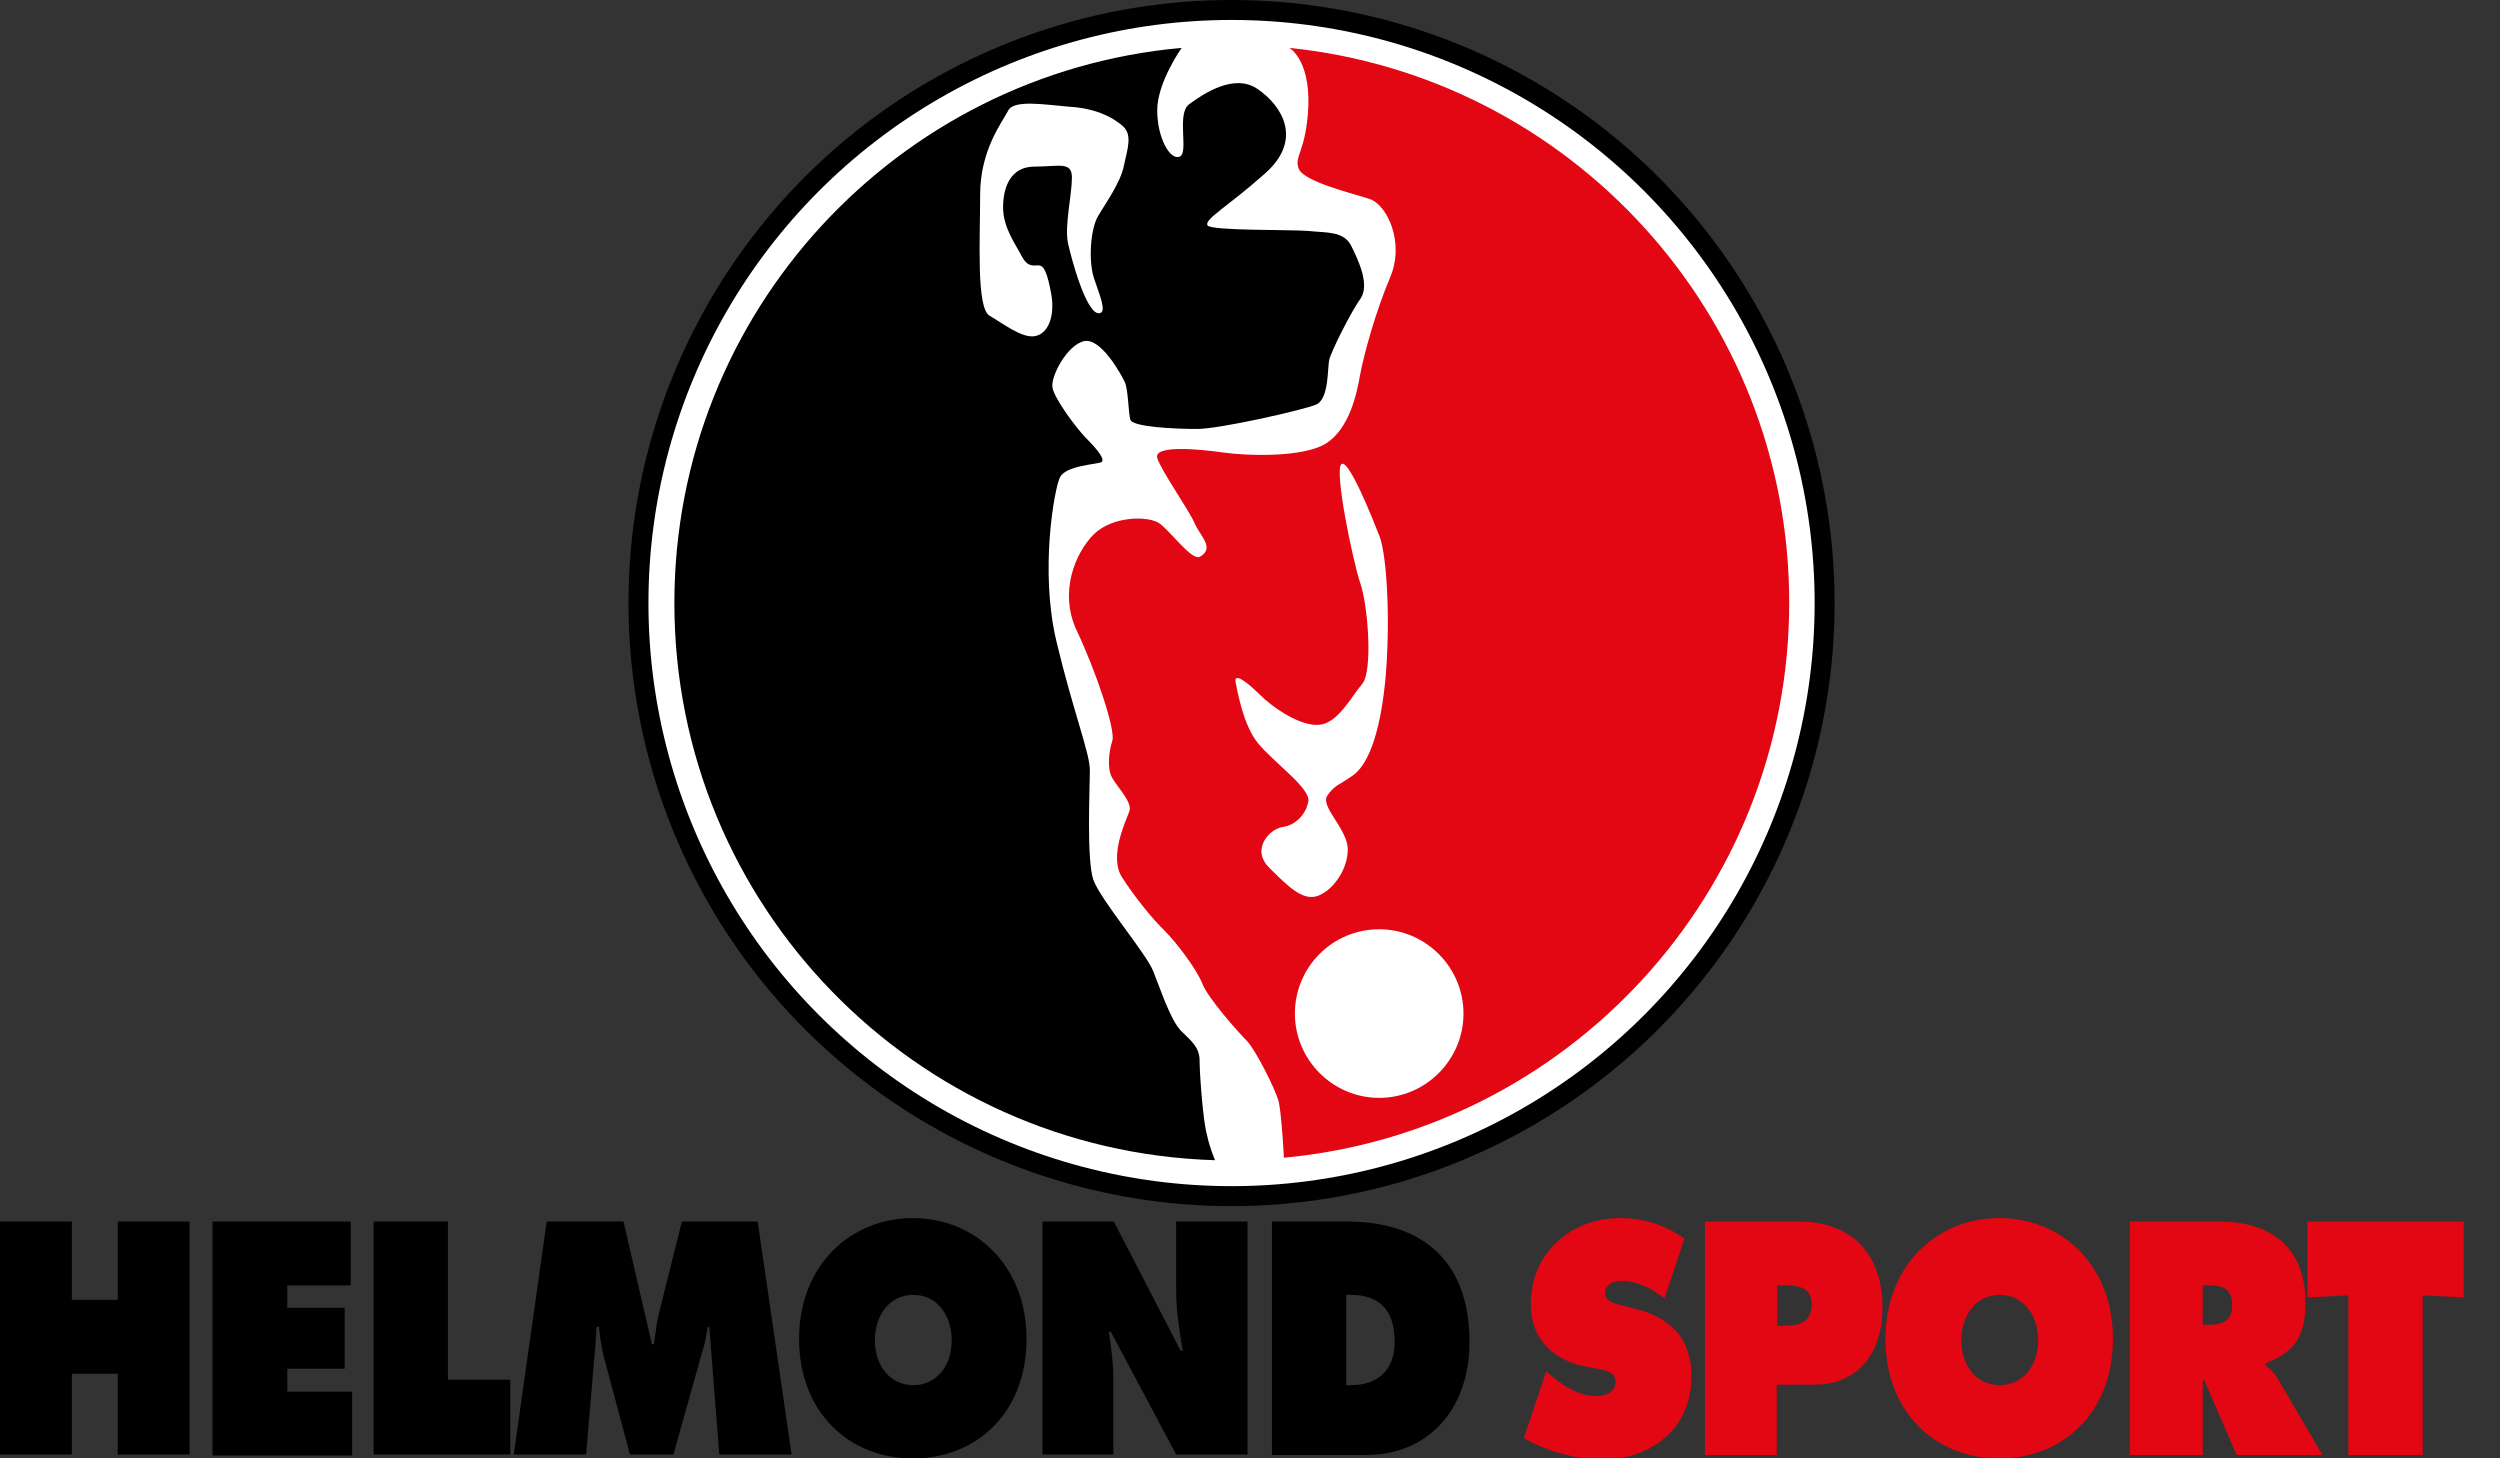<?xml version="1.0" encoding="utf-8"?>
<!-- Generator: Adobe Illustrator 21.0.0, SVG Export Plug-In . SVG Version: 6.00 Build 0)  -->
<svg version="1.1" id="Laag_1" xmlns="http://www.w3.org/2000/svg" xmlns:xlink="http://www.w3.org/1999/xlink" x="0px" y="0px"
	 viewBox="0 0 501.2 292.4" style="enable-background:new 0 0 501.2 292.4;" xml:space="preserve">
<rect x="0" y="0" width="501.2" height="292.4" fill="#333333" stroke="none"/>
<style type="text/css">
	.st0{fill:#FFFFFF;}
	.st1{fill:#E30613;}
</style>
<circle cx="246.9" cy="120.9" r="120.9"/>
<circle class="st0" cx="246.9" cy="120.9" r="116.9"/>
<path d="M243.6,232.6c-60.2-1.8-108.4-51.1-108.4-111.7c0-58.3,44.7-106.2,101.7-111.3c0,0-4.9,6.9-4.9,12.5c0,5.6,2.6,10.1,4.5,9.3
	c1.9-0.7-0.7-8.6,1.9-10.5c2.6-1.9,9-6.4,13.8-3c4.9,3.4,9,10.1,1.5,16.8c-7.5,6.7-12.4,9.3-11.6,10.5c0.8,1.1,16.5,0.8,20.2,1.1
	c3.7,0.4,7.1,0,8.6,3c1.5,3,3.7,7.8,1.9,10.5c-1.9,2.6-6,10.8-6.3,12.3c-0.4,1.5,0,7.8-2.6,9c-2.6,1.1-19.4,4.9-23.9,4.9
	c-4.5,0-13.1-0.4-13.4-1.9c-0.4-1.5-0.4-6-1.1-7.5c-0.7-1.5-4.8-9-8.2-8.2c-3.4,0.8-6.7,7.1-6.3,9.3c0.4,2.2,4.5,7.8,6.7,10.1
	c2.3,2.3,4.1,4.5,3,4.9c-1.1,0.4-7.1,0.7-8.2,3c-1.1,2.2-4.1,18.7-0.7,32.9c3.4,14.2,6.7,22.4,6.7,25.8c0,3.4-0.7,17.9,0.7,22
	c1.5,4.1,10.5,14.6,12,18.3c1.5,3.7,3.4,9.7,5.6,12c2.3,2.2,3.7,3.4,3.7,6c0,2.6,0.7,12.3,1.5,14.9
	C242.5,230.1,243.6,232.6,243.6,232.6"/>
<path class="st1" d="M257.4,232.1c56.8-5.3,101.3-53.1,101.3-111.3c0-57.8-43.9-105.4-100.2-111.2c0,0,4.1,2.3,3.8,11.6
	c-0.4,9.3-3,10.1-1.9,12.7c1.2,2.6,10.9,4.9,14.2,6c3.4,1.1,7.1,8.6,4.1,15.7c-3,7.1-5.2,15.3-6,19.4c-0.7,4.1-2.2,10.8-6.7,13.8
	c-4.5,3-16.1,2.6-20.9,1.9c-4.9-0.7-13.8-1.5-13.1,1.1c0.8,2.6,6.4,10.5,7.5,13.1c1.1,2.6,4.1,4.9,1.1,6.7c-1.6,1-6-5.2-8.2-6.7
	c-2.2-1.5-9.3-1.5-13.1,2.2c-3.7,3.7-7.1,11.6-3.4,19.4c3.7,7.8,7.8,19.8,7.1,22c-0.7,2.2-1.1,5.6,0,7.5c1.1,1.9,4.1,4.9,3.4,6.7
	c-0.7,1.9-4.1,9-1.5,13.1c2.6,4.1,6.3,8.6,8.6,10.8c2.2,2.2,6.3,7.5,7.5,10.5c1.1,3,7.5,10.1,9,11.6c1.5,1.5,5.6,9.3,6.4,12.3
	C257,224.2,257.4,232.1,257.4,232.1"/>
<path class="st0" d="M220.4,62.8c1.6-0.2,0-3.7-1.1-7.1c-1.1-3.4-0.7-9.7,0.8-12.3c1.5-2.6,4.5-6.7,5.2-10.1
	c0.7-3.4,1.9-6.4-0.4-8.2c-2.3-1.9-5.6-3.4-10.5-3.7c-4.8-0.4-11.2-1.5-12.3,0.8c-1.1,2.2-5.6,7.8-5.6,16.8c0,9-0.8,22.8,1.9,24.3
	c2.6,1.5,6.4,4.5,9,4.1c2.6-0.4,4.1-3.7,3.4-8.2c-0.8-4.5-1.5-6-2.6-6c-1.1,0-2.2,0.4-3.4-1.9c-1.1-2.2-3.7-5.6-3.7-9.7
	c0-4.1,1.5-8.2,6.3-8.2c4.9,0,7.5-1.1,7.5,2.2c0,3.4-1.5,9.7-0.8,13.1C214.8,51.9,217.8,63.1,220.4,62.8"/>
<path class="st0" d="M269,93c-1.7,0.8,2.3,19.8,3.7,23.9c1.5,4.1,2.6,17.6,0.4,20.2c-2.2,2.6-4.9,7.9-8.6,8.2
	c-3.7,0.4-9.3-3.4-11.9-6c-2.6-2.6-5.2-4.5-4.9-2.6c0.4,1.9,1.5,8.6,4.5,12.3c3,3.7,10.5,9,10.1,11.6c-0.4,2.6-2.6,4.9-5.2,5.2
	c-2.6,0.4-6.4,4.5-2.6,8.2c3.7,3.7,6.7,6.7,9.7,5.6c3-1.1,6-5.2,6-9.3c0-4.1-5.6-8.6-4.1-10.8c1.5-2.2,2.6-2.2,5.2-4.1
	c2.6-1.9,5.2-7.1,6.4-18.7c1.1-11.6,0.4-25-1.1-29.1C275,103.5,270.5,92.3,269,93"/>
<path class="st0" d="M276.5,186.3c-9.4,0-16.9,7.6-16.9,16.9c0,9.3,7.6,16.9,16.9,16.9c9.3,0,16.9-7.6,16.9-16.9
	C293.4,193.9,285.8,186.3,276.5,186.3"/>
<path d="M0,244.9h14.4v15.7h9.2v-15.7H38v46.7H23.6v-16.2h-9.2v16.2H0V244.9z"/>
<path d="M42.6,244.9h27.7v12.8H57.6v4.5h11.5v12.2H57.6v4.6h13v12.8H42.6V244.9z"/>
<path d="M74.9,244.9h14.9v31.7h12.5v15H74.9V244.9z"/>
<path d="M109.6,244.9h15.4l5.7,24.6h0.4c0.3-2,0.5-4.2,1-6.2l4.6-18.4h15.2l6.8,46.7h-14.5l-2-25.6h-0.3c-0.3,1.5-0.5,3.2-1,4.6
	l-5.9,21h-8.7l-5.3-19.8c-0.4-2-0.8-3.8-0.9-5.8h-0.5c-0.1,1.9-0.2,3.8-0.4,5.6l-1.7,20h-14.5L109.6,244.9z"/>
<path d="M205.8,268.4c0,15-10.2,24-22.8,24c-12.5,0-22.8-9-22.8-24c0-14.7,10.3-24.2,22.8-24.2C195.5,244.2,205.8,253.7,205.8,268.4
	z M175.4,268.7c0,5.3,3.2,9,7.7,9c4.5,0,7.7-3.7,7.7-9c0-5-2.9-9.1-7.7-9.1C178.3,259.6,175.4,263.7,175.4,268.7z"/>
<path d="M209,244.9h14.3l13.4,25.9h0.4c-0.6-3.9-1.3-7.9-1.3-11.9v-14h14.3v46.7h-14.3l-13.1-24.6h-0.4c0.5,3.2,0.9,6.3,0.9,9.4
	v15.2H209V244.9z"/>
<path d="M255,244.9h15.2c13.8,0,24.4,6.9,24.4,24.1c0,13.9-8.6,22.7-20.7,22.7H255V244.9z M269.9,277.7h0.9c5,0,8.8-2.6,8.8-8.7
	c0-6.6-3.3-9.4-8.8-9.4h-0.9V277.7z"/>
<path class="st1" d="M310,274.9l0.8,0.7c2.7,2.4,5.9,4.3,9.3,4.3c1.5,0,3.8-0.7,3.8-2.8c0-2.1-2-2.3-3.3-2.6l-3-0.6
	c-5.8-1.2-10.7-5.1-10.7-12.4c0-11.1,8.9-17.3,17.8-17.3c4.7,0,9,1.3,13,4.1l-4,12c-2.6-2-5.5-3.5-8.7-3.5c-1.3,0-3.2,0.6-3.2,2.5
	c0,1.7,1.9,2,3,2.3l3.4,0.9c6.3,1.6,10.9,5.5,10.9,13.4c0,11.2-8.9,16.7-17.8,16.7c-5.2,0-11.2-1.6-15.8-4.3L310,274.9z"/>
<path class="st1" d="M341.8,244.9h18.9c9.6,0,16.7,5.6,16.7,17.2c0,9.5-5.2,15.5-13.6,15.5h-7.6v14.1h-14.4V244.9z M356.2,265.8h1.5
	c2.6,0,5.5-0.5,5.5-4.3c0-3.7-3.1-3.8-5.5-3.8h-1.4V265.8z"/>
<path class="st1" d="M423.6,268.4c0,15-10.2,24-22.8,24c-12.5,0-22.8-9-22.8-24c0-14.7,10.3-24.2,22.8-24.2
	C413.4,244.2,423.6,253.7,423.6,268.4z M393.2,268.7c0,5.3,3.2,9,7.7,9c4.5,0,7.7-3.7,7.7-9c0-5-2.9-9.1-7.7-9.1
	C396.1,259.6,393.2,263.7,393.2,268.7z"/>
<path class="st1" d="M427,244.9h18.1c9.3,0,17.1,4.5,17.1,16.2c0,7.1-2.4,10-8,12.2v0.4c0.8,0.7,1.7,1.4,2.5,2.8l8.9,15.2h-17.2
	l-6.5-15h-0.3v15H427V244.9z M441.6,265.6h1c2.5,0,4.9-0.4,4.9-3.9c0-3.6-2.2-4-4.8-4h-1.1V265.6z"/>
<path class="st1" d="M462.5,244.9h31.4v15.2l-8.2-0.4v32h-14.9v-32l-8.2,0.4V244.9z"/>
</svg>
